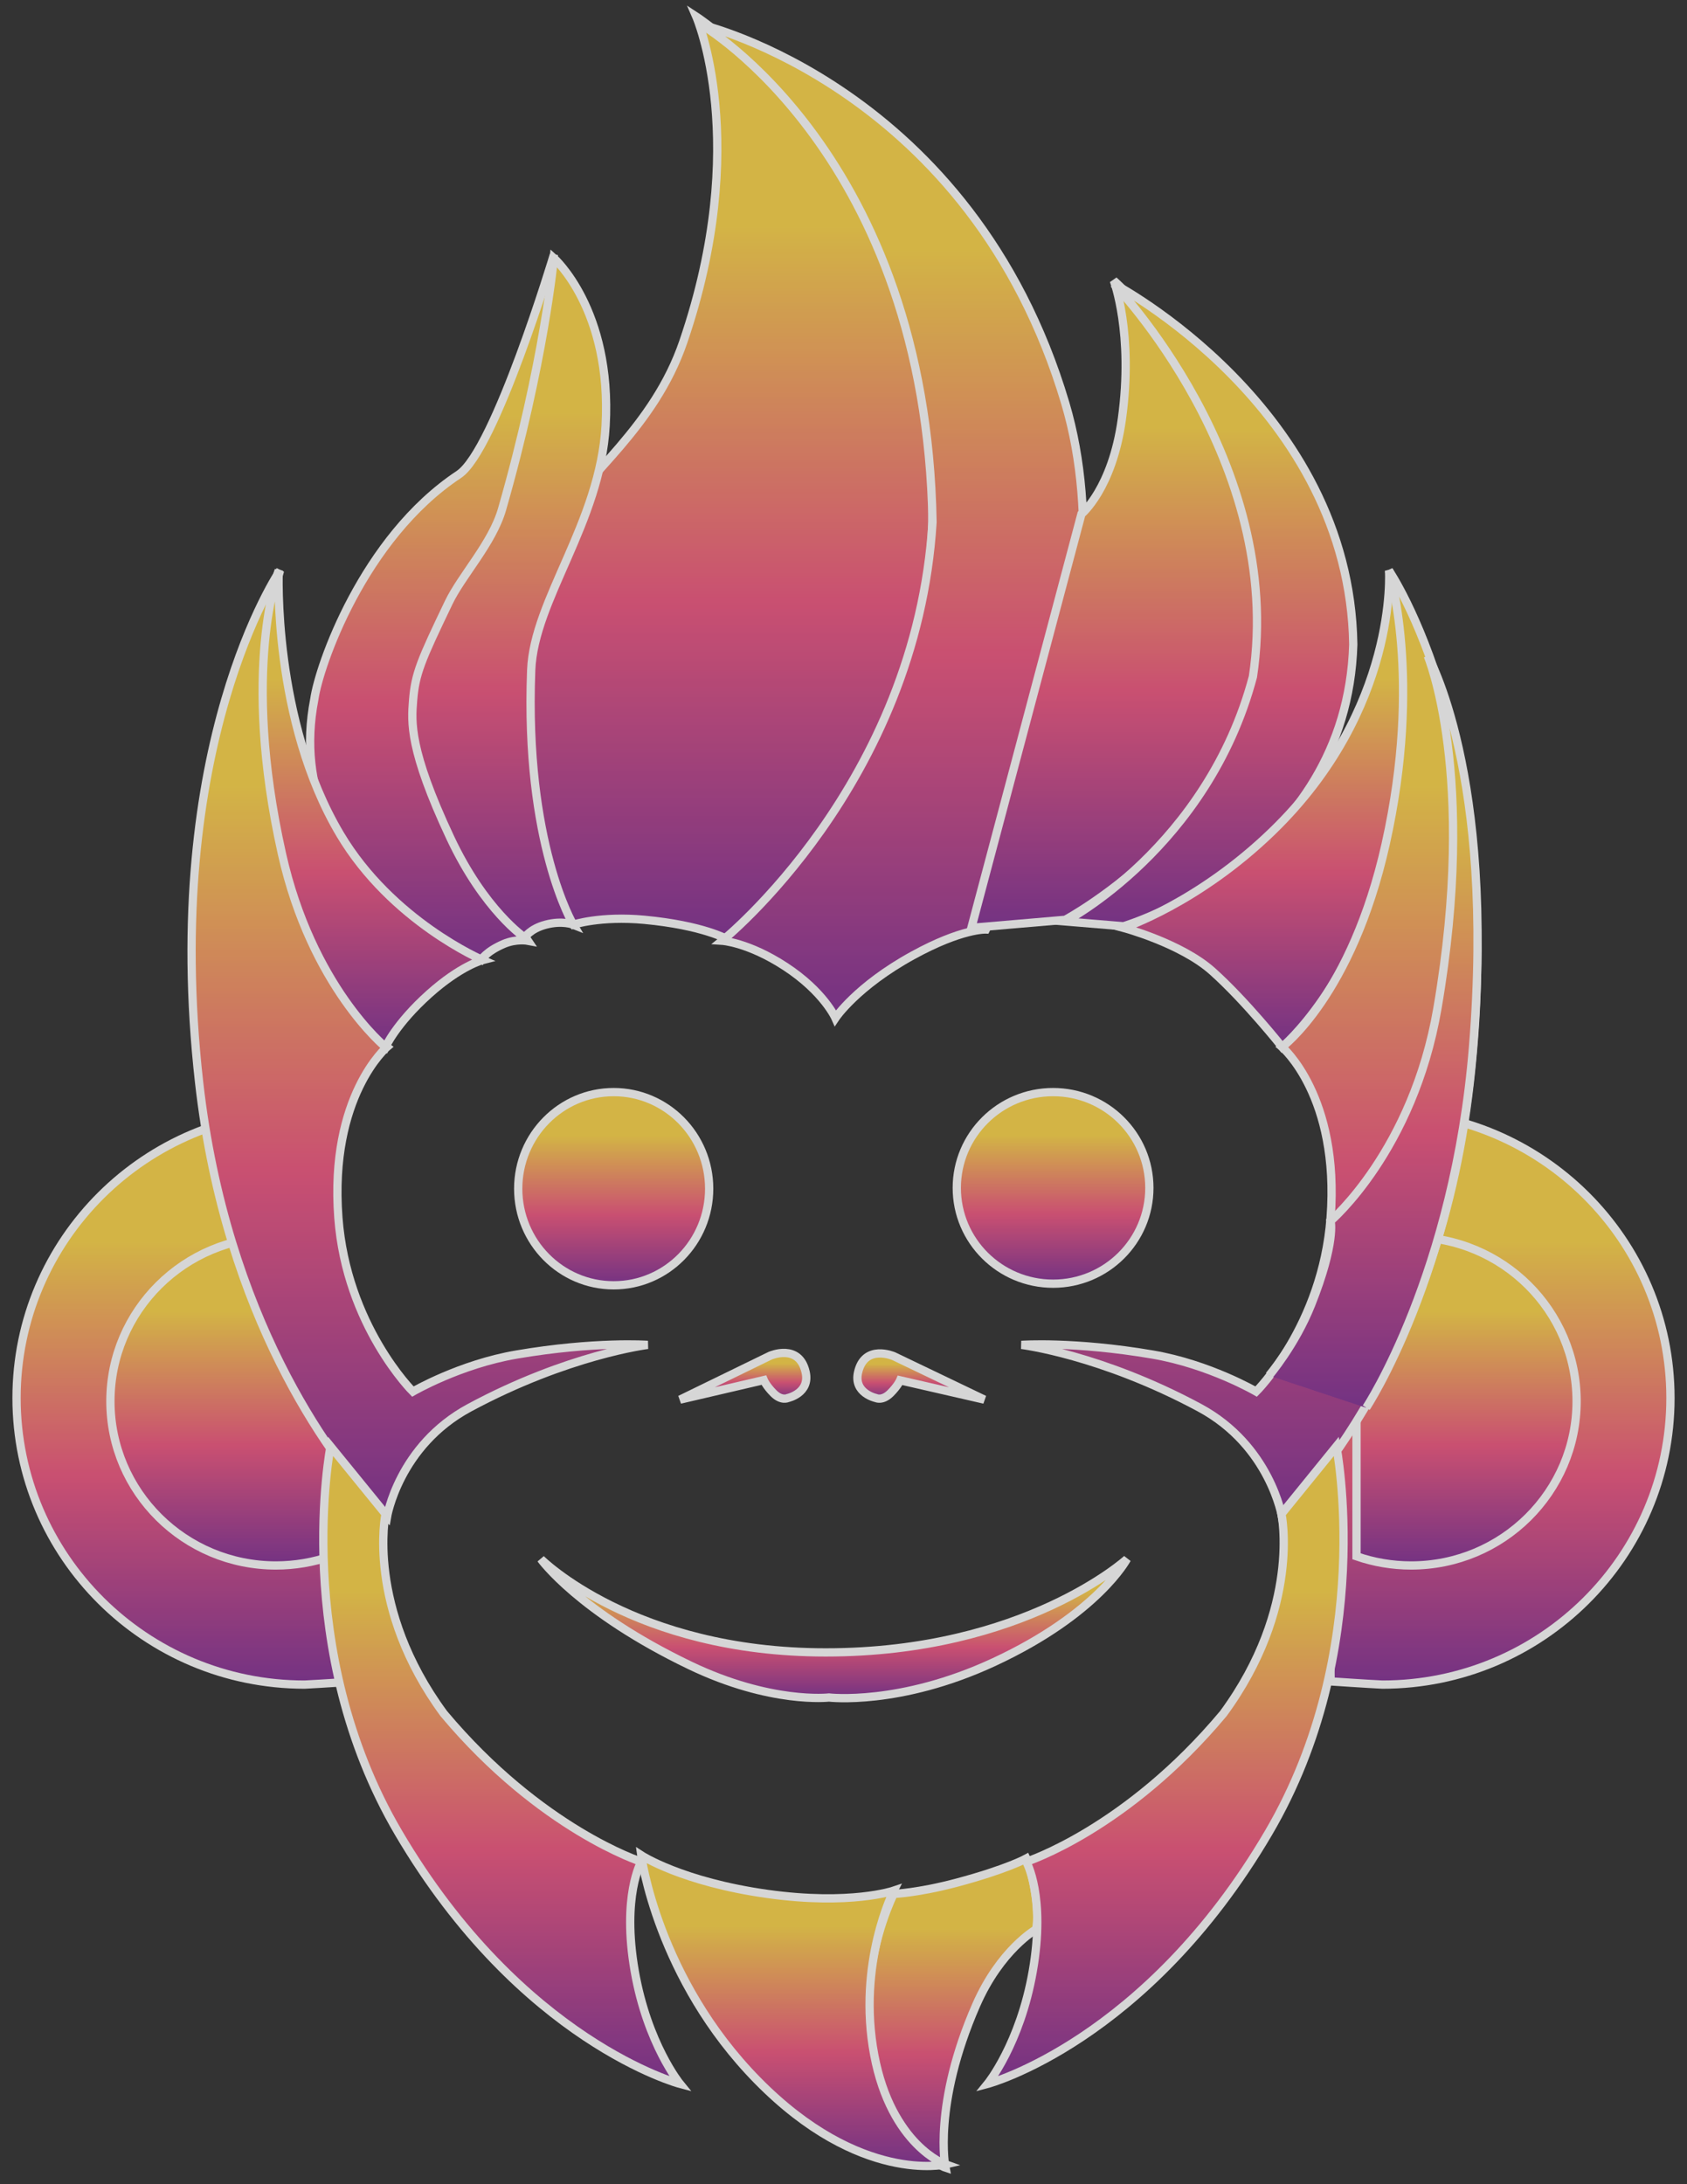 <svg width="102" height="132" viewBox="0 0 102 132" fill="none" xmlns="http://www.w3.org/2000/svg">
<rect x="0" y="0" width="102" height="132" fill="#333333" stroke="none"/>
<g opacity="0.8">
<path d="M18.417 67.168C19.591 72.811 21.744 84.682 21.744 84.682L21.548 101.614C21.548 101.614 19.348 101.764 18.417 101.808C8.804 101.808 1 94.047 1 84.488C1 74.928 8.804 67.168 18.417 67.168Z" fill="url(#paint0_linear_962_704)"/>
<path d="M18.417 67.168C19.591 72.811 21.744 84.682 21.744 84.682L21.548 101.614C21.548 101.614 19.348 101.764 18.417 101.808C8.804 101.808 1 94.047 1 84.488C1 74.928 8.804 67.168 18.417 67.168Z" fill="url(#paint1_linear_962_704)" stroke="white" stroke-width="0.5"/>
<path d="M19.983 94.054C18.949 94.412 17.838 94.608 16.681 94.608C11.159 94.608 6.675 90.16 6.675 84.683C6.675 79.205 11.159 74.757 16.681 74.757C17.838 74.757 18.949 74.953 19.983 75.312V94.054Z" fill="url(#paint2_linear_962_704)"/>
<path d="M19.983 94.054C18.949 94.412 17.838 94.608 16.681 94.608C11.159 94.608 6.675 90.16 6.675 84.683C6.675 79.205 11.159 74.757 16.681 74.757C17.838 74.757 18.949 74.953 19.983 75.312V94.054Z" fill="url(#paint3_linear_962_704)" stroke="white" stroke-width="0.5"/>
<path d="M83.583 67.168C82.409 72.811 80.256 84.682 80.256 84.682L80.452 101.614C80.452 101.614 82.652 101.764 83.583 101.808C93.196 101.808 101 94.047 101 84.488C101 74.928 93.196 67.168 83.583 67.168Z" fill="url(#paint4_linear_962_704)"/>
<path d="M83.583 67.168C82.409 72.811 80.256 84.682 80.256 84.682L80.452 101.614C80.452 101.614 82.652 101.764 83.583 101.808C93.196 101.808 101 94.047 101 84.488C101 74.928 93.196 67.168 83.583 67.168Z" fill="url(#paint5_linear_962_704)" stroke="white" stroke-width="0.5"/>
<path d="M82.018 75.312C83.052 74.953 84.163 74.757 85.319 74.757C90.841 74.757 95.325 79.205 95.325 84.683C95.325 90.16 90.841 94.608 85.319 94.608C84.163 94.608 83.052 94.412 82.018 94.054V75.312Z" fill="url(#paint6_linear_962_704)"/>
<path d="M82.018 75.312C83.052 74.953 84.163 74.757 85.319 74.757C90.841 74.757 95.325 79.205 95.325 84.683C95.325 90.16 90.841 94.608 85.319 94.608C84.163 94.608 83.052 94.412 82.018 94.054V75.312Z" fill="url(#paint7_linear_962_704)" stroke="white" stroke-width="0.5"/>
<path d="M42.097 1C42.097 1 45.423 8.624 41.314 20.656C39.553 25.813 35.434 28.713 33.486 31.748C30.982 35.651 30.942 39.338 30.942 39.338C30.942 39.338 30.367 42.442 31.725 48.485C32.846 53.47 34.66 55.88 34.66 55.88C34.66 55.88 36.304 55.337 38.966 55.588C42.501 55.921 43.956 56.756 43.956 56.756C43.956 56.756 56.187 46.344 56.383 30.97C56.644 10.451 42.097 1 42.097 1Z" fill="url(#paint8_linear_962_704)"/>
<path d="M42.097 1C42.097 1 45.423 8.624 41.314 20.656C39.553 25.813 35.434 28.713 33.486 31.748C30.982 35.651 30.942 39.338 30.942 39.338C30.942 39.338 30.367 42.442 31.725 48.485C32.846 53.47 34.66 55.88 34.66 55.88C34.66 55.88 36.304 55.337 38.966 55.588C42.501 55.921 43.956 56.756 43.956 56.756C43.956 56.756 56.187 46.344 56.383 30.97C56.644 10.451 42.097 1 42.097 1Z" fill="url(#paint9_linear_962_704)" stroke="white" stroke-width="0.5"/>
<path d="M42.391 1.487C42.391 1.487 58.731 5.281 64.406 24.354C68.541 38.249 59.612 56.172 59.612 56.172C59.612 56.172 58.175 56.104 55.209 57.729C51.782 59.607 50.512 61.524 50.512 61.524C50.512 61.524 49.815 59.937 47.479 58.41C45.248 56.953 43.663 56.853 43.663 56.853C43.663 56.853 55.405 47.415 56.383 31.554C55.991 9.369 42.391 1.487 42.391 1.487Z" fill="url(#paint10_linear_962_704)"/>
<path d="M42.391 1.487C42.391 1.487 58.731 5.281 64.406 24.354C68.541 38.249 59.612 56.172 59.612 56.172C59.612 56.172 58.175 56.104 55.209 57.729C51.782 59.607 50.512 61.524 50.512 61.524C50.512 61.524 49.815 59.937 47.479 58.41C45.248 56.953 43.663 56.853 43.663 56.853C43.663 56.853 55.405 47.415 56.383 31.554C55.991 9.369 42.391 1.487 42.391 1.487Z" fill="url(#paint11_linear_962_704)" stroke="white" stroke-width="0.5"/>
<path d="M67.342 16.958C67.342 16.958 68.55 20.136 67.831 25.326C67.246 29.543 65.385 31.068 65.385 31.068L58.731 56.075L64.406 55.588C64.406 55.588 75.854 49.458 76.344 38.56C76.246 24.645 67.342 16.958 67.342 16.958Z" fill="url(#paint12_linear_962_704)"/>
<path d="M67.342 16.958C67.342 16.958 68.55 20.136 67.831 25.326C67.246 29.543 65.385 31.068 65.385 31.068L58.731 56.075L64.406 55.588C64.406 55.588 75.854 49.458 76.344 38.56C76.246 24.645 67.342 16.958 67.342 16.958Z" fill="url(#paint13_linear_962_704)" stroke="white" stroke-width="0.5"/>
<path d="M67.341 17.153C67.341 17.153 77.713 27.856 75.755 40.895C73.016 51.21 64.405 55.686 64.405 55.686L67.928 55.978C67.928 55.978 81.431 51.988 81.822 38.949C81.605 24.601 67.341 17.153 67.341 17.153Z" fill="url(#paint14_linear_962_704)"/>
<path d="M67.341 17.153C67.341 17.153 77.713 27.856 75.755 40.895C73.016 51.21 64.405 55.686 64.405 55.686L67.928 55.978C67.928 55.978 81.431 51.988 81.822 38.949C81.605 24.601 67.341 17.153 67.341 17.153Z" fill="url(#paint15_linear_962_704)" stroke="white" stroke-width="0.5"/>
<path d="M33.486 15.401C33.486 15.401 29.938 27.219 27.74 28.675C21.936 32.522 19.284 40.269 19.004 42.258C16.851 53.35 29.082 58.021 29.082 58.021C29.082 58.021 29.396 57.498 30.452 57.048C31.223 56.719 31.92 56.853 31.92 56.853C31.92 56.853 24.777 46.344 25.07 43.231C25.672 36.851 29.752 34.515 31.039 29.997C33.115 22.713 33.486 15.401 33.486 15.401Z" fill="url(#paint16_linear_962_704)"/>
<path d="M33.486 15.401C33.486 15.401 29.938 27.219 27.74 28.675C21.936 32.522 19.284 40.269 19.004 42.258C16.851 53.35 29.082 58.021 29.082 58.021C29.082 58.021 29.396 57.498 30.452 57.048C31.223 56.719 31.92 56.853 31.92 56.853C31.92 56.853 24.777 46.344 25.07 43.231C25.672 36.851 29.752 34.515 31.039 29.997C33.115 22.713 33.486 15.401 33.486 15.401Z" fill="url(#paint17_linear_962_704)" stroke="white" stroke-width="0.5"/>
<path d="M33.487 15.596C33.487 15.596 32.9 21.921 30.355 30.776C29.765 32.83 27.912 34.78 27.127 36.419C25.46 39.898 25.102 40.703 24.974 42.355C24.876 43.62 24.725 45.299 27.224 50.626C29.291 55.03 31.726 56.659 31.726 56.659C31.726 56.659 32.044 56.133 32.997 55.881C34.001 55.614 34.661 55.881 34.661 55.881C34.661 55.881 31.713 50.969 32.117 40.506C32.281 36.252 36.29 31.588 36.618 25.716C37.009 18.71 33.487 15.596 33.487 15.596Z" fill="url(#paint18_linear_962_704)"/>
<path d="M33.487 15.596C33.487 15.596 32.9 21.921 30.355 30.776C29.765 32.83 27.912 34.78 27.127 36.419C25.46 39.898 25.102 40.703 24.974 42.355C24.876 43.62 24.725 45.299 27.224 50.626C29.291 55.03 31.726 56.659 31.726 56.659C31.726 56.659 32.044 56.133 32.997 55.881C34.001 55.614 34.661 55.881 34.661 55.881C34.661 55.881 31.713 50.969 32.117 40.506C32.281 36.252 36.29 31.588 36.618 25.716C37.009 18.71 33.487 15.596 33.487 15.596Z" fill="url(#paint19_linear_962_704)" stroke="white" stroke-width="0.5"/>
<path d="M39.161 81.277C39.161 81.277 34.363 81.861 28.39 85.072C24.101 87.378 23.396 91.689 23.396 91.689C23.396 91.689 17.454 86.252 14.028 75.081C13.155 72.234 12.445 69.014 12.039 65.416C9.73 44.983 16.934 34.473 16.934 34.473C16.934 34.473 14.874 40.96 17.13 51.015C19.182 60.162 23.396 63.276 23.396 63.276C23.396 63.276 19.906 66.237 20.459 73.59C20.95 80.119 24.963 84.099 24.963 84.099C24.963 84.099 27.803 82.445 31.23 81.861C35.983 81.051 39.161 81.277 39.161 81.277Z" fill="url(#paint20_linear_962_704)"/>
<path d="M39.161 81.277C39.161 81.277 34.363 81.861 28.39 85.072C24.101 87.378 23.396 91.689 23.396 91.689C23.396 91.689 17.454 86.252 14.028 75.081C13.155 72.234 12.445 69.014 12.039 65.416C9.73 44.983 16.934 34.473 16.934 34.473C16.934 34.473 14.874 40.96 17.13 51.015C19.182 60.162 23.396 63.276 23.396 63.276C23.396 63.276 19.906 66.237 20.459 73.59C20.95 80.119 24.963 84.099 24.963 84.099C24.963 84.099 27.803 82.445 31.23 81.861C35.983 81.051 39.161 81.277 39.161 81.277Z" fill="url(#paint21_linear_962_704)" stroke="white" stroke-width="0.5"/>
<path d="M16.852 34.473C16.852 34.473 14.543 40.432 17.047 51.599C18.849 59.634 23.309 63.276 23.309 63.276C23.309 63.276 23.938 61.866 25.951 60.065C27.852 58.363 29.181 58.021 29.181 58.021C29.181 58.021 23.701 55.686 20.57 50.431C16.456 43.528 16.852 34.473 16.852 34.473Z" fill="url(#paint22_linear_962_704)"/>
<path d="M16.852 34.473C16.852 34.473 14.543 40.432 17.047 51.599C18.849 59.634 23.309 63.276 23.309 63.276C23.309 63.276 23.938 61.866 25.951 60.065C27.852 58.363 29.181 58.021 29.181 58.021C29.181 58.021 23.701 55.686 20.57 50.431C16.456 43.528 16.852 34.473 16.852 34.473Z" fill="url(#paint23_linear_962_704)" stroke="white" stroke-width="0.5"/>
<path d="M83.985 34.473C83.985 34.473 86.285 40.335 83.779 51.502C81.976 59.537 77.522 63.276 77.522 63.276C77.522 63.276 75.324 60.504 73.309 58.702C71.407 57.001 67.928 56.075 67.928 56.075C67.928 56.075 72.442 54.585 76.93 50.237C84.562 42.842 83.985 34.473 83.985 34.473Z" fill="url(#paint24_linear_962_704)"/>
<path d="M83.985 34.473C83.985 34.473 86.285 40.335 83.779 51.502C81.976 59.537 77.522 63.276 77.522 63.276C77.522 63.276 75.324 60.504 73.309 58.702C71.407 57.001 67.928 56.075 67.928 56.075C67.928 56.075 72.442 54.585 76.93 50.237C84.562 42.842 83.985 34.473 83.985 34.473Z" fill="url(#paint25_linear_962_704)" stroke="white" stroke-width="0.5"/>
<path d="M61.763 81.277C61.763 81.277 66.558 81.861 72.526 85.072C76.813 87.378 77.516 91.689 77.516 91.689C77.516 91.689 86.868 83.127 88.867 65.416C91.173 44.983 83.975 34.473 83.975 34.473C83.975 34.473 86.033 40.96 83.779 51.015C81.728 60.162 77.516 63.276 77.516 63.276C77.516 63.276 81.005 66.237 80.452 73.59C79.961 80.119 75.951 84.099 75.951 84.099C75.951 84.099 73.113 82.445 69.689 81.861C64.939 81.051 61.763 81.277 61.763 81.277Z" fill="url(#paint26_linear_962_704)"/>
<path d="M61.763 81.277C61.763 81.277 66.558 81.861 72.526 85.072C76.813 87.378 77.516 91.689 77.516 91.689C77.516 91.689 86.868 83.127 88.867 65.416C91.173 44.983 83.975 34.473 83.975 34.473C83.975 34.473 86.033 40.96 83.779 51.015C81.728 60.162 77.516 63.276 77.516 63.276C77.516 63.276 81.005 66.237 80.452 73.59C79.961 80.119 75.951 84.099 75.951 84.099C75.951 84.099 73.113 82.445 69.689 81.861C64.939 81.051 61.763 81.277 61.763 81.277Z" fill="url(#paint27_linear_962_704)" stroke="white" stroke-width="0.5"/>
<path d="M82.605 85.072C82.605 85.072 87.939 77.011 89.063 63.276C90.418 46.717 86.323 39.631 86.323 39.631C86.323 39.631 89.344 46.782 86.91 60.94C85.43 69.552 80.452 73.785 80.452 73.785C80.452 73.785 80.781 75.068 79.278 78.844C78.302 81.296 76.734 83.126 76.734 83.126" fill="url(#paint28_linear_962_704)"/>
<path d="M82.605 85.072C82.605 85.072 87.939 77.011 89.063 63.276C90.418 46.717 86.323 39.631 86.323 39.631C86.323 39.631 89.344 46.782 86.91 60.94C85.43 69.552 80.452 73.785 80.452 73.785C80.452 73.785 80.781 75.068 79.278 78.844C78.302 81.296 76.734 83.126 76.734 83.126" fill="url(#paint29_linear_962_704)"/>
<path d="M82.605 85.072C82.605 85.072 87.939 77.011 89.063 63.276C90.418 46.717 86.323 39.631 86.323 39.631C86.323 39.631 89.344 46.782 86.91 60.94C85.43 69.552 80.452 73.785 80.452 73.785C80.452 73.785 80.781 75.068 79.278 78.844C78.302 81.296 76.734 83.126 76.734 83.126" stroke="white" stroke-width="0.5"/>
<path d="M63.672 77.579C66.887 77.579 69.493 74.987 69.493 71.79C69.493 68.592 66.887 66 63.672 66C60.456 66 57.85 68.592 57.85 71.79C57.85 74.987 60.456 77.579 63.672 77.579Z" fill="url(#paint30_linear_962_704)"/>
<path d="M63.672 77.579C66.887 77.579 69.493 74.987 69.493 71.79C69.493 68.592 66.887 66 63.672 66C60.456 66 57.85 68.592 57.85 71.79C57.85 74.987 60.456 77.579 63.672 77.579Z" fill="url(#paint31_linear_962_704)" stroke="white" stroke-width="0.5"/>
<path d="M37.105 77.677C33.917 77.677 31.332 75.063 31.332 71.838C31.332 68.614 33.917 66 37.105 66C40.293 66 42.878 68.614 42.878 71.838C42.878 75.063 40.293 77.677 37.105 77.677Z" fill="url(#paint32_linear_962_704)"/>
<path d="M37.105 77.677C33.917 77.677 31.332 75.063 31.332 71.838C31.332 68.614 33.917 66 37.105 66C40.293 66 42.878 68.614 42.878 71.838C42.878 75.063 40.293 77.677 37.105 77.677Z" fill="url(#paint33_linear_962_704)" stroke="white" stroke-width="0.5"/>
<path d="M32.703 94.219C32.703 94.219 38.33 99.862 49.924 99.862C61.953 99.862 68.137 94.219 68.137 94.219C68.137 94.219 66.398 97.521 60.1 100.446C54.386 103.1 50.12 102.587 50.12 102.587C50.12 102.587 46.606 102.995 41.705 100.641C34.994 97.417 32.703 94.219 32.703 94.219Z" fill="url(#paint34_linear_962_704)"/>
<path d="M32.703 94.219C32.703 94.219 38.33 99.862 49.924 99.862C61.953 99.862 68.137 94.219 68.137 94.219C68.137 94.219 66.398 97.521 60.1 100.446C54.386 103.1 50.12 102.587 50.12 102.587C50.12 102.587 46.606 102.995 41.705 100.641C34.994 97.417 32.703 94.219 32.703 94.219Z" fill="url(#paint35_linear_962_704)" stroke="white" stroke-width="0.5"/>
<path d="M62.056 112.317C62.056 112.317 62.413 113.071 62.644 114.75C62.805 115.925 62.644 116.599 62.644 116.599C62.644 116.599 60.496 117.809 59.023 121.172C56.381 127.205 57.164 131 57.164 131C57.164 131 55.639 130.51 54.033 127.692C52.37 124.772 52.467 121.656 52.565 120.102C52.761 116.988 54.033 114.458 54.033 114.458C54.033 114.458 55.534 114.394 57.849 113.777C60.883 112.967 62.056 112.317 62.056 112.317Z" fill="url(#paint36_linear_962_704)"/>
<path d="M62.056 112.317C62.056 112.317 62.413 113.071 62.644 114.75C62.805 115.925 62.644 116.599 62.644 116.599C62.644 116.599 60.496 117.809 59.023 121.172C56.381 127.205 57.164 131 57.164 131C57.164 131 55.639 130.51 54.033 127.692C52.37 124.772 52.467 121.656 52.565 120.102C52.761 116.988 54.033 114.458 54.033 114.458C54.033 114.458 55.534 114.394 57.849 113.777C60.883 112.967 62.056 112.317 62.056 112.317Z" fill="url(#paint37_linear_962_704)" stroke="white" stroke-width="0.5"/>
<path d="M38.769 112.123C38.769 112.123 39.732 119.569 45.814 125.745C51.996 132.024 57.164 130.805 57.164 130.805C57.164 130.805 53.895 129.66 52.859 124.189C51.807 118.632 54.033 114.263 54.033 114.263C54.033 114.263 51.408 115.16 46.401 114.458C41.232 113.733 38.769 112.123 38.769 112.123Z" fill="url(#paint38_linear_962_704)"/>
<path d="M38.769 112.123C38.769 112.123 39.732 119.569 45.814 125.745C51.996 132.024 57.164 130.805 57.164 130.805C57.164 130.805 53.895 129.66 52.859 124.189C51.807 118.632 54.033 114.263 54.033 114.263C54.033 114.263 51.408 115.16 46.401 114.458C41.232 113.733 38.769 112.123 38.769 112.123Z" fill="url(#paint39_linear_962_704)" stroke="white" stroke-width="0.5"/>
<path d="M19.983 87.407C19.983 87.407 17.574 99.673 24.092 110.76C31.529 123.41 41.118 125.94 41.118 125.94C41.118 125.94 39.148 123.532 38.378 119.129C37.583 114.58 38.77 112.512 38.77 112.512C38.77 112.512 32.703 110.566 26.832 103.56C22.107 97.136 23.31 91.494 23.31 91.494L19.983 87.407Z" fill="url(#paint40_linear_962_704)"/>
<path d="M19.983 87.407C19.983 87.407 17.574 99.673 24.092 110.76C31.529 123.41 41.118 125.94 41.118 125.94C41.118 125.94 39.148 123.532 38.378 119.129C37.583 114.58 38.77 112.512 38.77 112.512C38.77 112.512 32.703 110.566 26.832 103.56C22.107 97.136 23.31 91.494 23.31 91.494L19.983 87.407Z" fill="url(#paint41_linear_962_704)" stroke="white" stroke-width="0.5"/>
<path d="M80.801 87.407C80.801 87.407 83.205 99.673 76.7 110.76C69.278 123.41 59.709 125.94 59.709 125.94C59.709 125.94 61.674 123.532 62.443 119.129C63.237 114.58 62.052 112.512 62.052 112.512C62.052 112.512 68.106 110.566 73.965 103.56C78.681 97.136 77.481 91.494 77.481 91.494L80.801 87.407Z" fill="url(#paint42_linear_962_704)"/>
<path d="M80.801 87.407C80.801 87.407 83.205 99.673 76.7 110.76C69.278 123.41 59.709 125.94 59.709 125.94C59.709 125.94 61.674 123.532 62.443 119.129C63.237 114.58 62.052 112.512 62.052 112.512C62.052 112.512 68.106 110.566 73.965 103.56C78.681 97.136 77.481 91.494 77.481 91.494L80.801 87.407Z" fill="url(#paint43_linear_962_704)" stroke="white" stroke-width="0.5"/>
<path d="M59.514 84.585L54.034 81.958C54.034 81.958 52.283 81.201 51.882 82.931C51.588 84.196 52.958 84.488 52.958 84.488C52.958 84.488 53.349 84.683 53.839 84.196C54.284 83.753 54.425 83.418 54.425 83.418L59.514 84.585Z" fill="url(#paint44_linear_962_704)"/>
<path d="M59.514 84.585L54.034 81.958C54.034 81.958 52.283 81.201 51.882 82.931C51.588 84.196 52.958 84.488 52.958 84.488C52.958 84.488 53.349 84.683 53.839 84.196C54.284 83.753 54.425 83.418 54.425 83.418L59.514 84.585Z" fill="url(#paint45_linear_962_704)" stroke="white" stroke-width="0.5"/>
<path d="M41.118 84.585L46.568 81.93C46.568 81.93 48.31 81.165 48.709 82.914C49.001 84.192 47.639 84.487 47.639 84.487C47.639 84.487 47.249 84.684 46.763 84.192C46.319 83.744 46.179 83.405 46.179 83.405L41.118 84.585Z" fill="url(#paint46_linear_962_704)"/>
<path d="M41.118 84.585L46.568 81.93C46.568 81.93 48.31 81.165 48.709 82.914C49.001 84.192 47.639 84.487 47.639 84.487C47.639 84.487 47.249 84.684 46.763 84.192C46.319 83.744 46.179 83.405 46.179 83.405L41.118 84.585Z" fill="url(#paint47_linear_962_704)" stroke="white" stroke-width="0.5"/>
</g>
<defs>
<linearGradient id="paint0_linear_962_704" x1="11.372" y1="67.168" x2="11.372" y2="102.525" gradientUnits="userSpaceOnUse">
<stop offset="0.22" stop-color="#FBD54A"/>
<stop offset="0.621" stop-color="#EF5781"/>
<stop offset="1" stop-color="#7D3098"/>
</linearGradient>
<linearGradient id="paint1_linear_962_704" x1="11.372" y1="67.168" x2="11.372" y2="102.525" gradientUnits="userSpaceOnUse">
<stop offset="0.22" stop-color="#FBD54A"/>
<stop offset="0.621" stop-color="#EF5781"/>
<stop offset="1" stop-color="#7D3098"/>
</linearGradient>
<linearGradient id="paint2_linear_962_704" x1="13.329" y1="74.757" x2="13.329" y2="95.018" gradientUnits="userSpaceOnUse">
<stop offset="0.22" stop-color="#FBD54A"/>
<stop offset="0.621" stop-color="#EF5781"/>
<stop offset="1" stop-color="#7D3098"/>
</linearGradient>
<linearGradient id="paint3_linear_962_704" x1="13.329" y1="74.757" x2="13.329" y2="95.018" gradientUnits="userSpaceOnUse">
<stop offset="0.22" stop-color="#FBD54A"/>
<stop offset="0.621" stop-color="#EF5781"/>
<stop offset="1" stop-color="#7D3098"/>
</linearGradient>
<linearGradient id="paint4_linear_962_704" x1="90.628" y1="67.168" x2="90.628" y2="102.525" gradientUnits="userSpaceOnUse">
<stop offset="0.22" stop-color="#FBD54A"/>
<stop offset="0.621" stop-color="#EF5781"/>
<stop offset="1" stop-color="#7D3098"/>
</linearGradient>
<linearGradient id="paint5_linear_962_704" x1="90.628" y1="67.168" x2="90.628" y2="102.525" gradientUnits="userSpaceOnUse">
<stop offset="0.22" stop-color="#FBD54A"/>
<stop offset="0.621" stop-color="#EF5781"/>
<stop offset="1" stop-color="#7D3098"/>
</linearGradient>
<linearGradient id="paint6_linear_962_704" x1="88.671" y1="74.757" x2="88.671" y2="95.018" gradientUnits="userSpaceOnUse">
<stop offset="0.22" stop-color="#FBD54A"/>
<stop offset="0.621" stop-color="#EF5781"/>
<stop offset="1" stop-color="#7D3098"/>
</linearGradient>
<linearGradient id="paint7_linear_962_704" x1="88.671" y1="74.757" x2="88.671" y2="95.018" gradientUnits="userSpaceOnUse">
<stop offset="0.22" stop-color="#FBD54A"/>
<stop offset="0.621" stop-color="#EF5781"/>
<stop offset="1" stop-color="#7D3098"/>
</linearGradient>
<linearGradient id="paint8_linear_962_704" x1="43.604" y1="1" x2="43.604" y2="57.91" gradientUnits="userSpaceOnUse">
<stop offset="0.22" stop-color="#FBD54A"/>
<stop offset="0.621" stop-color="#EF5781"/>
<stop offset="1" stop-color="#7D3098"/>
</linearGradient>
<linearGradient id="paint9_linear_962_704" x1="43.604" y1="1" x2="43.604" y2="57.91" gradientUnits="userSpaceOnUse">
<stop offset="0.22" stop-color="#FBD54A"/>
<stop offset="0.621" stop-color="#EF5781"/>
<stop offset="1" stop-color="#7D3098"/>
</linearGradient>
<linearGradient id="paint10_linear_962_704" x1="53.945" y1="1.487" x2="53.945" y2="62.766" gradientUnits="userSpaceOnUse">
<stop offset="0.22" stop-color="#FBD54A"/>
<stop offset="0.621" stop-color="#EF5781"/>
<stop offset="1" stop-color="#7D3098"/>
</linearGradient>
<linearGradient id="paint11_linear_962_704" x1="53.945" y1="1.487" x2="53.945" y2="62.766" gradientUnits="userSpaceOnUse">
<stop offset="0.22" stop-color="#FBD54A"/>
<stop offset="0.621" stop-color="#EF5781"/>
<stop offset="1" stop-color="#7D3098"/>
</linearGradient>
<linearGradient id="paint12_linear_962_704" x1="67.537" y1="16.958" x2="67.537" y2="56.884" gradientUnits="userSpaceOnUse">
<stop offset="0.22" stop-color="#FBD54A"/>
<stop offset="0.621" stop-color="#EF5781"/>
<stop offset="1" stop-color="#7D3098"/>
</linearGradient>
<linearGradient id="paint13_linear_962_704" x1="67.537" y1="16.958" x2="67.537" y2="56.884" gradientUnits="userSpaceOnUse">
<stop offset="0.22" stop-color="#FBD54A"/>
<stop offset="0.621" stop-color="#EF5781"/>
<stop offset="1" stop-color="#7D3098"/>
</linearGradient>
<linearGradient id="paint14_linear_962_704" x1="73.114" y1="17.153" x2="73.114" y2="56.781" gradientUnits="userSpaceOnUse">
<stop offset="0.22" stop-color="#FBD54A"/>
<stop offset="0.621" stop-color="#EF5781"/>
<stop offset="1" stop-color="#7D3098"/>
</linearGradient>
<linearGradient id="paint15_linear_962_704" x1="73.114" y1="17.153" x2="73.114" y2="56.781" gradientUnits="userSpaceOnUse">
<stop offset="0.22" stop-color="#FBD54A"/>
<stop offset="0.621" stop-color="#EF5781"/>
<stop offset="1" stop-color="#7D3098"/>
</linearGradient>
<linearGradient id="paint16_linear_962_704" x1="26.118" y1="15.401" x2="26.118" y2="58.903" gradientUnits="userSpaceOnUse">
<stop offset="0.22" stop-color="#FBD54A"/>
<stop offset="0.621" stop-color="#EF5781"/>
<stop offset="1" stop-color="#7D3098"/>
</linearGradient>
<linearGradient id="paint17_linear_962_704" x1="26.118" y1="15.401" x2="26.118" y2="58.903" gradientUnits="userSpaceOnUse">
<stop offset="0.22" stop-color="#FBD54A"/>
<stop offset="0.621" stop-color="#EF5781"/>
<stop offset="1" stop-color="#7D3098"/>
</linearGradient>
<linearGradient id="paint18_linear_962_704" x1="30.789" y1="15.596" x2="30.789" y2="57.508" gradientUnits="userSpaceOnUse">
<stop offset="0.22" stop-color="#FBD54A"/>
<stop offset="0.621" stop-color="#EF5781"/>
<stop offset="1" stop-color="#7D3098"/>
</linearGradient>
<linearGradient id="paint19_linear_962_704" x1="30.789" y1="15.596" x2="30.789" y2="57.508" gradientUnits="userSpaceOnUse">
<stop offset="0.22" stop-color="#FBD54A"/>
<stop offset="0.621" stop-color="#EF5781"/>
<stop offset="1" stop-color="#7D3098"/>
</linearGradient>
<linearGradient id="paint20_linear_962_704" x1="25.372" y1="34.473" x2="25.372" y2="92.872" gradientUnits="userSpaceOnUse">
<stop offset="0.22" stop-color="#FBD54A"/>
<stop offset="0.621" stop-color="#EF5781"/>
<stop offset="1" stop-color="#7D3098"/>
</linearGradient>
<linearGradient id="paint21_linear_962_704" x1="25.372" y1="34.473" x2="25.372" y2="92.872" gradientUnits="userSpaceOnUse">
<stop offset="0.22" stop-color="#FBD54A"/>
<stop offset="0.621" stop-color="#EF5781"/>
<stop offset="1" stop-color="#7D3098"/>
</linearGradient>
<linearGradient id="paint22_linear_962_704" x1="22.531" y1="34.473" x2="22.531" y2="63.871" gradientUnits="userSpaceOnUse">
<stop offset="0.22" stop-color="#FBD54A"/>
<stop offset="0.621" stop-color="#EF5781"/>
<stop offset="1" stop-color="#7D3098"/>
</linearGradient>
<linearGradient id="paint23_linear_962_704" x1="22.531" y1="34.473" x2="22.531" y2="63.871" gradientUnits="userSpaceOnUse">
<stop offset="0.22" stop-color="#FBD54A"/>
<stop offset="0.621" stop-color="#EF5781"/>
<stop offset="1" stop-color="#7D3098"/>
</linearGradient>
<linearGradient id="paint24_linear_962_704" x1="76.438" y1="34.473" x2="76.438" y2="63.871" gradientUnits="userSpaceOnUse">
<stop offset="0.22" stop-color="#FBD54A"/>
<stop offset="0.621" stop-color="#EF5781"/>
<stop offset="1" stop-color="#7D3098"/>
</linearGradient>
<linearGradient id="paint25_linear_962_704" x1="76.438" y1="34.473" x2="76.438" y2="63.871" gradientUnits="userSpaceOnUse">
<stop offset="0.22" stop-color="#FBD54A"/>
<stop offset="0.621" stop-color="#EF5781"/>
<stop offset="1" stop-color="#7D3098"/>
</linearGradient>
<linearGradient id="paint26_linear_962_704" x1="75.543" y1="34.473" x2="75.543" y2="92.872" gradientUnits="userSpaceOnUse">
<stop offset="0.22" stop-color="#FBD54A"/>
<stop offset="0.621" stop-color="#EF5781"/>
<stop offset="1" stop-color="#7D3098"/>
</linearGradient>
<linearGradient id="paint27_linear_962_704" x1="75.543" y1="34.473" x2="75.543" y2="92.872" gradientUnits="userSpaceOnUse">
<stop offset="0.22" stop-color="#FBD54A"/>
<stop offset="0.621" stop-color="#EF5781"/>
<stop offset="1" stop-color="#7D3098"/>
</linearGradient>
<linearGradient id="paint28_linear_962_704" x1="83.036" y1="39.631" x2="83.036" y2="86.012" gradientUnits="userSpaceOnUse">
<stop offset="0.22" stop-color="#FBD54A"/>
<stop offset="0.621" stop-color="#EF5781"/>
<stop offset="1" stop-color="#7D3098"/>
</linearGradient>
<linearGradient id="paint29_linear_962_704" x1="83.036" y1="39.631" x2="83.036" y2="86.012" gradientUnits="userSpaceOnUse">
<stop offset="0.22" stop-color="#FBD54A"/>
<stop offset="0.621" stop-color="#EF5781"/>
<stop offset="1" stop-color="#7D3098"/>
</linearGradient>
<linearGradient id="paint30_linear_962_704" x1="63.672" y1="66" x2="63.672" y2="77.819" gradientUnits="userSpaceOnUse">
<stop offset="0.22" stop-color="#FBD54A"/>
<stop offset="0.621" stop-color="#EF5781"/>
<stop offset="1" stop-color="#7D3098"/>
</linearGradient>
<linearGradient id="paint31_linear_962_704" x1="63.672" y1="66" x2="63.672" y2="77.819" gradientUnits="userSpaceOnUse">
<stop offset="0.22" stop-color="#FBD54A"/>
<stop offset="0.621" stop-color="#EF5781"/>
<stop offset="1" stop-color="#7D3098"/>
</linearGradient>
<linearGradient id="paint32_linear_962_704" x1="37.105" y1="66" x2="37.105" y2="77.918" gradientUnits="userSpaceOnUse">
<stop offset="0.22" stop-color="#FBD54A"/>
<stop offset="0.621" stop-color="#EF5781"/>
<stop offset="1" stop-color="#7D3098"/>
</linearGradient>
<linearGradient id="paint33_linear_962_704" x1="37.105" y1="66" x2="37.105" y2="77.918" gradientUnits="userSpaceOnUse">
<stop offset="0.22" stop-color="#FBD54A"/>
<stop offset="0.621" stop-color="#EF5781"/>
<stop offset="1" stop-color="#7D3098"/>
</linearGradient>
<linearGradient id="paint34_linear_962_704" x1="50.42" y1="94.219" x2="50.42" y2="102.801" gradientUnits="userSpaceOnUse">
<stop offset="0.22" stop-color="#FBD54A"/>
<stop offset="0.621" stop-color="#EF5781"/>
<stop offset="1" stop-color="#7D3098"/>
</linearGradient>
<linearGradient id="paint35_linear_962_704" x1="50.42" y1="94.219" x2="50.42" y2="102.801" gradientUnits="userSpaceOnUse">
<stop offset="0.22" stop-color="#FBD54A"/>
<stop offset="0.621" stop-color="#EF5781"/>
<stop offset="1" stop-color="#7D3098"/>
</linearGradient>
<linearGradient id="paint36_linear_962_704" x1="57.617" y1="112.317" x2="57.617" y2="131.386" gradientUnits="userSpaceOnUse">
<stop offset="0.22" stop-color="#FBD54A"/>
<stop offset="0.621" stop-color="#EF5781"/>
<stop offset="1" stop-color="#7D3098"/>
</linearGradient>
<linearGradient id="paint37_linear_962_704" x1="57.617" y1="112.317" x2="57.617" y2="131.386" gradientUnits="userSpaceOnUse">
<stop offset="0.22" stop-color="#FBD54A"/>
<stop offset="0.621" stop-color="#EF5781"/>
<stop offset="1" stop-color="#7D3098"/>
</linearGradient>
<linearGradient id="paint38_linear_962_704" x1="47.967" y1="112.123" x2="47.967" y2="131.289" gradientUnits="userSpaceOnUse">
<stop offset="0.22" stop-color="#FBD54A"/>
<stop offset="0.621" stop-color="#EF5781"/>
<stop offset="1" stop-color="#7D3098"/>
</linearGradient>
<linearGradient id="paint39_linear_962_704" x1="47.967" y1="112.123" x2="47.967" y2="131.289" gradientUnits="userSpaceOnUse">
<stop offset="0.22" stop-color="#FBD54A"/>
<stop offset="0.621" stop-color="#EF5781"/>
<stop offset="1" stop-color="#7D3098"/>
</linearGradient>
<linearGradient id="paint40_linear_962_704" x1="30.333" y1="87.407" x2="30.333" y2="126.737" gradientUnits="userSpaceOnUse">
<stop offset="0.22" stop-color="#FBD54A"/>
<stop offset="0.621" stop-color="#EF5781"/>
<stop offset="1" stop-color="#7D3098"/>
</linearGradient>
<linearGradient id="paint41_linear_962_704" x1="30.333" y1="87.407" x2="30.333" y2="126.737" gradientUnits="userSpaceOnUse">
<stop offset="0.22" stop-color="#FBD54A"/>
<stop offset="0.621" stop-color="#EF5781"/>
<stop offset="1" stop-color="#7D3098"/>
</linearGradient>
<linearGradient id="paint42_linear_962_704" x1="70.472" y1="87.407" x2="70.472" y2="126.737" gradientUnits="userSpaceOnUse">
<stop offset="0.22" stop-color="#FBD54A"/>
<stop offset="0.621" stop-color="#EF5781"/>
<stop offset="1" stop-color="#7D3098"/>
</linearGradient>
<linearGradient id="paint43_linear_962_704" x1="70.472" y1="87.407" x2="70.472" y2="126.737" gradientUnits="userSpaceOnUse">
<stop offset="0.22" stop-color="#FBD54A"/>
<stop offset="0.621" stop-color="#EF5781"/>
<stop offset="1" stop-color="#7D3098"/>
</linearGradient>
<linearGradient id="paint44_linear_962_704" x1="55.677" y1="81.793" x2="55.677" y2="84.643" gradientUnits="userSpaceOnUse">
<stop offset="0.22" stop-color="#FBD54A"/>
<stop offset="0.621" stop-color="#EF5781"/>
<stop offset="1" stop-color="#7D3098"/>
</linearGradient>
<linearGradient id="paint45_linear_962_704" x1="55.677" y1="81.793" x2="55.677" y2="84.643" gradientUnits="userSpaceOnUse">
<stop offset="0.22" stop-color="#FBD54A"/>
<stop offset="0.621" stop-color="#EF5781"/>
<stop offset="1" stop-color="#7D3098"/>
</linearGradient>
<linearGradient id="paint46_linear_962_704" x1="44.934" y1="81.764" x2="44.934" y2="84.644" gradientUnits="userSpaceOnUse">
<stop offset="0.22" stop-color="#FBD54A"/>
<stop offset="0.621" stop-color="#EF5781"/>
<stop offset="1" stop-color="#7D3098"/>
</linearGradient>
<linearGradient id="paint47_linear_962_704" x1="44.934" y1="81.764" x2="44.934" y2="84.644" gradientUnits="userSpaceOnUse">
<stop offset="0.22" stop-color="#FBD54A"/>
<stop offset="0.621" stop-color="#EF5781"/>
<stop offset="1" stop-color="#7D3098"/>
</linearGradient>
</defs>
</svg>
